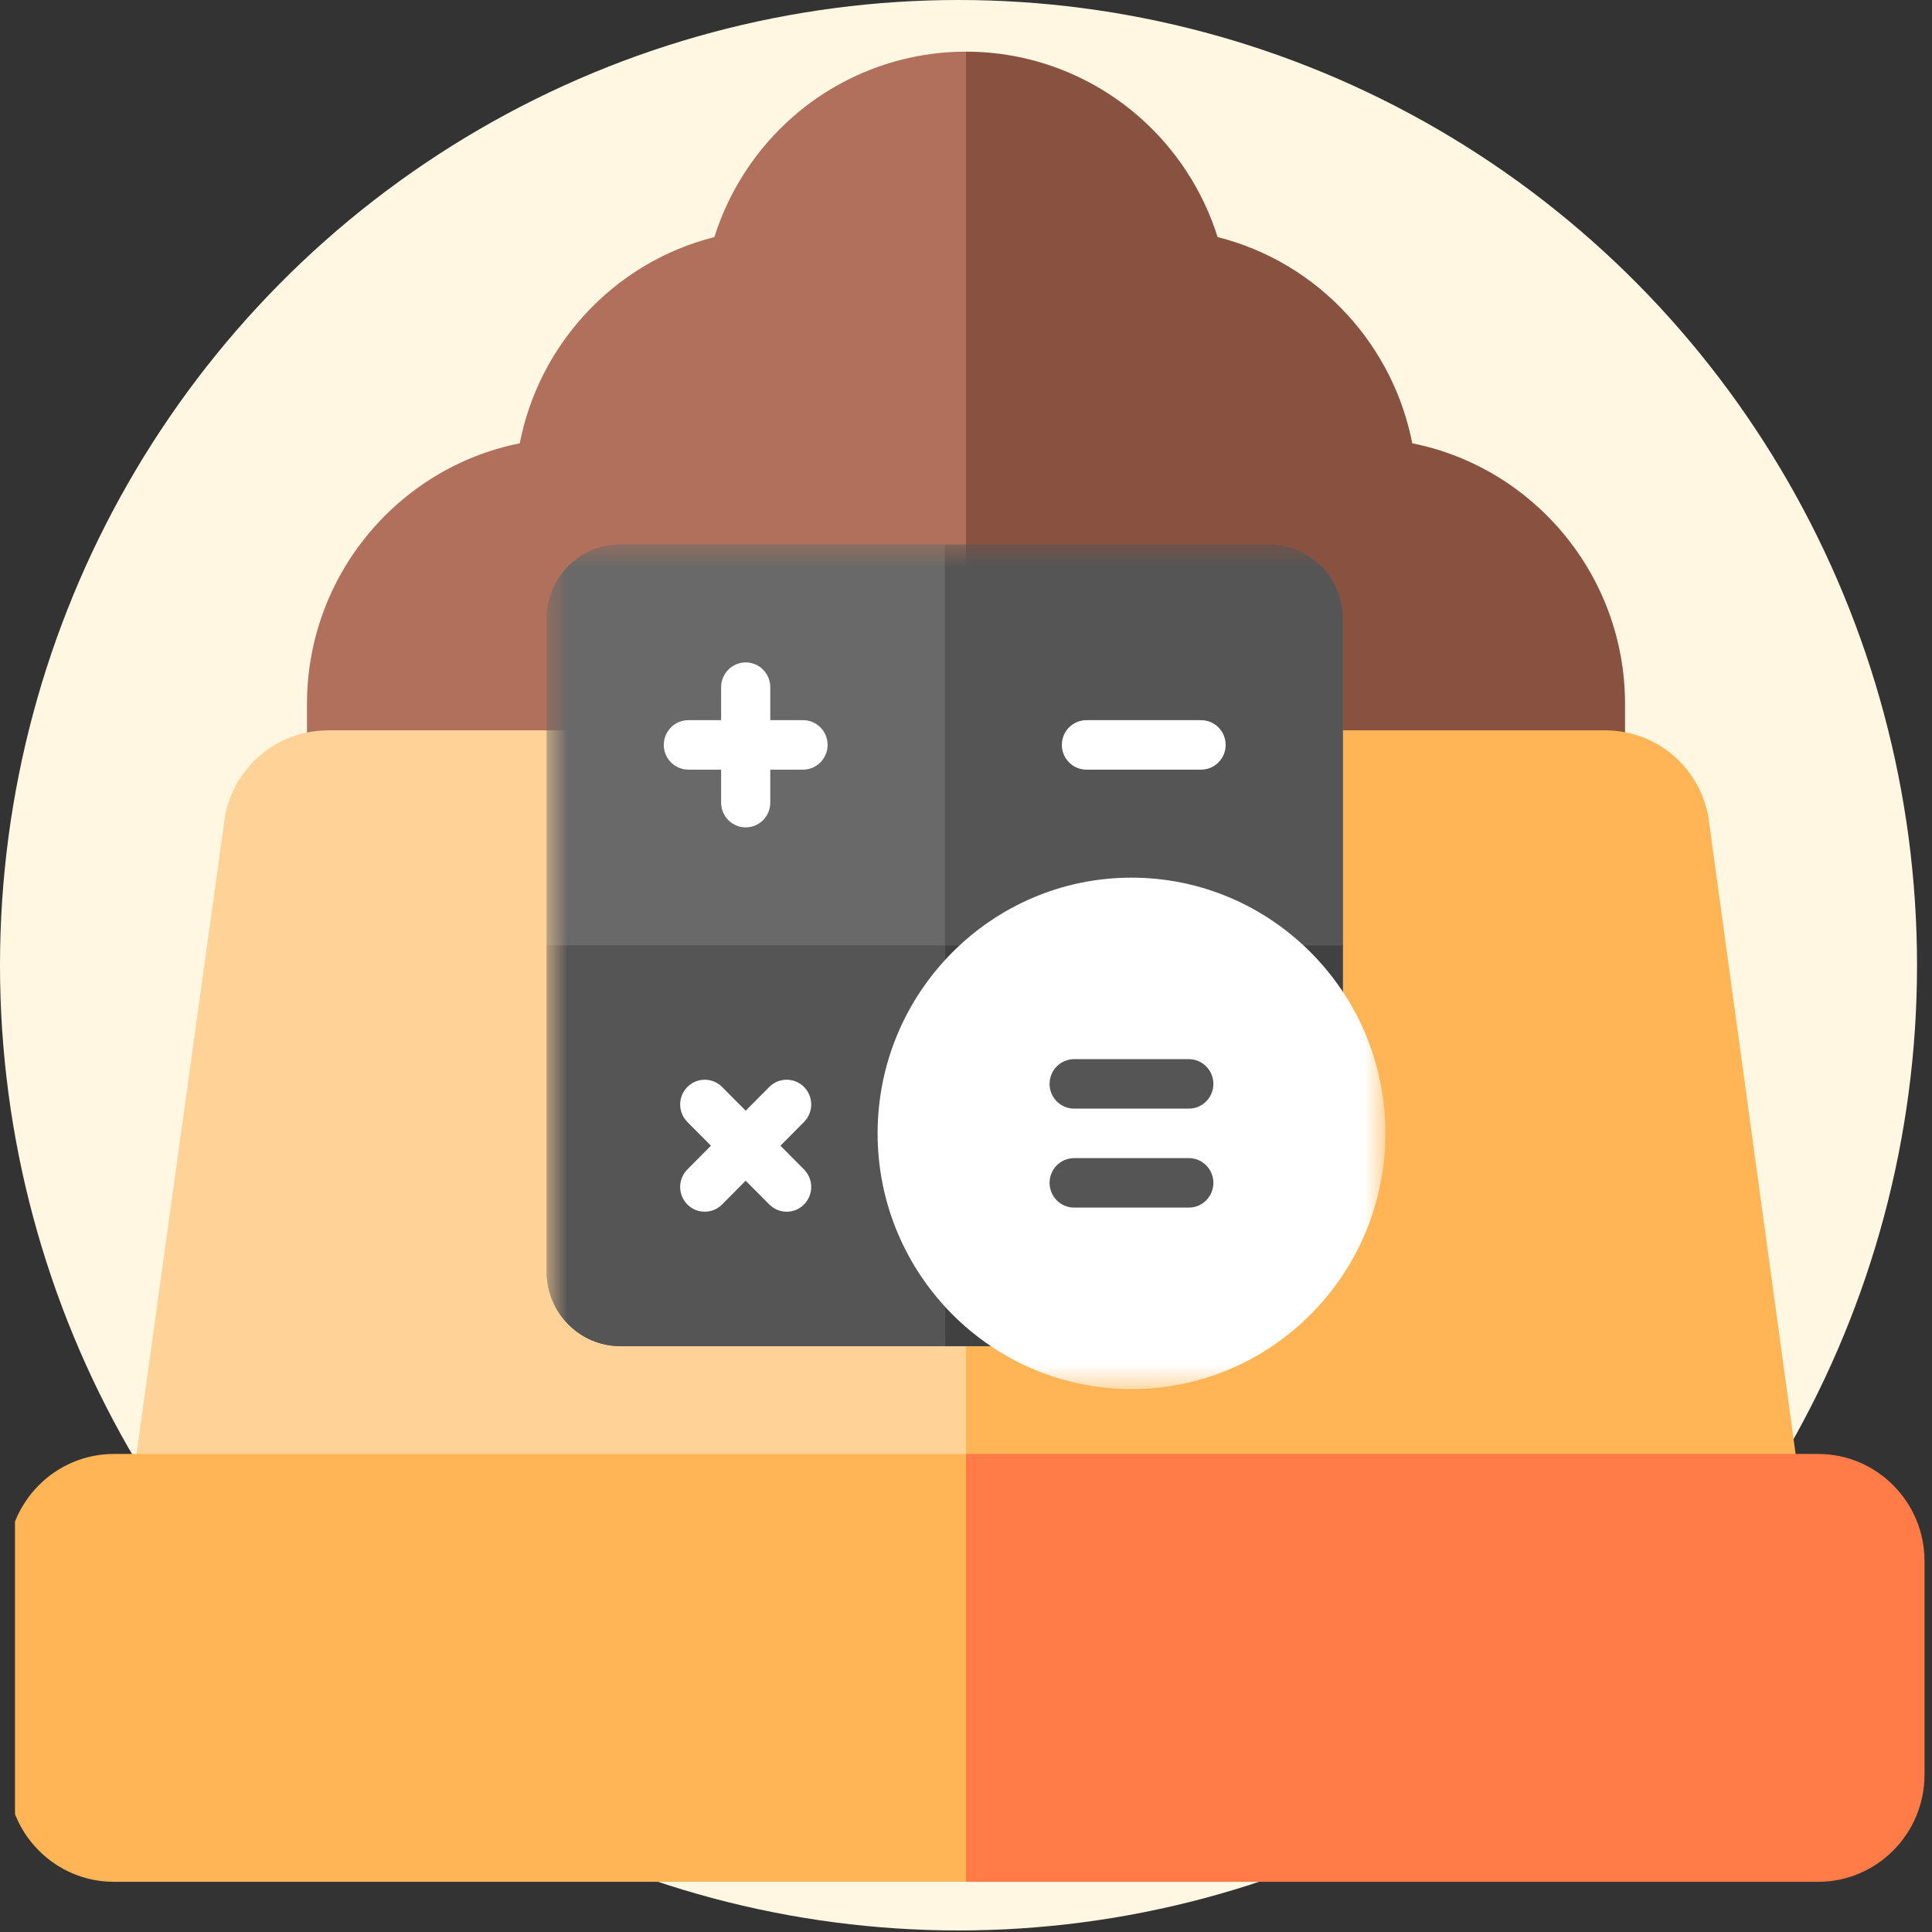 <svg width="80" height="80" viewBox="0 0 80 80" fill="none" xmlns="http://www.w3.org/2000/svg">
<rect x="0" y="0" width="80" height="80" fill="#333333" stroke="none"/>
<ellipse cx="39.69" cy="39.968" rx="39.69" ry="39.968" fill="#FFF7E1"/>
<g clip-path="url(#clip0_557_21437)">
<g clip-path="url(#clip1_557_21437)">
<path d="M40.001 2.139L43.421 19.682L40.001 54.504H15.037C13.753 54.504 12.711 53.456 12.711 52.162V29.156C12.711 23.818 16.506 19.355 21.522 18.357C21.908 16.381 22.829 14.541 24.207 13.036C25.663 11.444 27.529 10.334 29.581 9.817C30.19 7.889 31.314 6.166 32.83 4.838C34.819 3.097 37.366 2.138 40.001 2.139Z" fill="#B1705B"/>
<path d="M67.29 29.156V52.162C67.29 53.456 66.248 54.504 64.964 54.504H40V2.139C42.635 2.138 45.182 3.097 47.17 4.838C48.687 6.166 49.811 7.889 50.42 9.817C52.471 10.334 54.338 11.444 55.794 13.036C57.172 14.541 58.093 16.381 58.479 18.357C63.495 19.355 67.29 23.818 67.29 29.156Z" fill="#885140"/>
<path d="M40 38.829L43.421 49.555L40 64.888H7.675C7.002 64.888 6.362 64.595 5.92 64.084C5.066 63.094 5.375 62.198 5.652 60.206L9.311 33.85C9.318 33.786 9.331 33.721 9.345 33.657C9.731 31.942 11.058 30.668 12.71 30.331C12.996 30.272 13.29 30.242 13.591 30.242H29.225C31.49 30.242 33.334 32.099 33.334 34.38V38.829H40Z" fill="#FFD298"/>
<path d="M72.326 64.888H40V38.829H46.667V34.38C46.667 32.099 48.51 30.242 50.775 30.242H66.462C66.744 30.242 67.022 30.269 67.29 30.32C68.971 30.642 70.323 31.928 70.71 33.666C70.724 33.73 70.735 33.794 70.744 33.858C74.648 62.354 74.235 59.338 74.629 62.226C74.822 63.636 73.736 64.888 72.326 64.888Z" fill="#FFB555"/>
<path d="M40.001 60.205L42.636 69.064L40.001 77.922H4.715C2.286 77.922 0.311 75.933 0.311 73.487V64.641C0.311 62.194 2.286 60.205 4.715 60.205H40.001Z" fill="#FFB555"/>
<path d="M79.69 64.641V73.487C79.69 75.933 77.715 77.922 75.285 77.922H40V60.205H75.285C77.715 60.205 79.69 62.194 79.69 64.641Z" fill="#FF7C48"/>
<mask id="mask0_557_21437" style="mask-type:luminance" maskUnits="userSpaceOnUse" x="22" y="22" width="36" height="36">
<path d="M22.637 22.544H57.366V57.518H22.637V22.544Z" fill="white"/>
</mask>
<g mask="url(#mask0_557_21437)">
<path d="M52.55 22.545H25.689C24.006 22.545 22.637 23.924 22.637 25.619V52.668C22.637 54.363 24.006 55.742 25.689 55.742H45.767C46.037 55.742 46.296 55.634 46.487 55.442L55.305 46.562C55.399 46.467 55.474 46.354 55.525 46.23C55.576 46.105 55.603 45.972 55.603 45.838V25.619C55.603 23.924 54.233 22.545 52.55 22.545Z" fill="#696969"/>
<path d="M39.12 22.544H25.689C24.006 22.544 22.637 23.923 22.637 25.618V39.143H39.12V22.544Z" fill="#696969"/>
<path d="M55.604 39.143V25.618C55.604 23.923 54.235 22.544 52.552 22.544H39.121V39.143H55.604Z" fill="#555555"/>
<path d="M39.121 39.144V55.742H45.769C46.038 55.742 46.297 55.634 46.488 55.442L55.306 46.562C55.401 46.467 55.475 46.354 55.527 46.23C55.578 46.105 55.604 45.972 55.604 45.838V39.144H39.121Z" fill="#414141"/>
<path d="M22.637 39.144V52.668C22.637 54.363 24.006 55.742 25.689 55.742H39.12V39.144H22.637Z" fill="#555555"/>
<path d="M33.252 29.82H31.895V28.454C31.895 27.888 31.44 27.429 30.878 27.429C30.316 27.429 29.86 27.888 29.86 28.454V29.82H28.504C27.942 29.82 27.486 30.279 27.486 30.844C27.486 31.41 27.942 31.869 28.504 31.869H29.86V33.235C29.86 33.801 30.316 34.26 30.878 34.26C31.44 34.26 31.895 33.801 31.895 33.235V31.869H33.252C33.814 31.869 34.27 31.41 34.27 30.844C34.27 30.279 33.814 29.82 33.252 29.82Z" fill="white"/>
<path d="M49.734 31.869H44.986C44.424 31.869 43.969 31.41 43.969 30.845C43.969 30.279 44.424 29.82 44.986 29.82H49.734C50.296 29.82 50.752 30.279 50.752 30.845C50.752 31.41 50.296 31.869 49.734 31.869Z" fill="white"/>
<path d="M32.316 47.441L33.293 46.458C33.69 46.058 33.69 45.41 33.293 45.009C32.895 44.609 32.251 44.609 31.854 45.009L30.877 45.992L29.901 45.009C29.504 44.609 28.859 44.609 28.462 45.009C28.065 45.41 28.065 46.058 28.462 46.458L29.438 47.441L28.462 48.425C28.065 48.825 28.065 49.474 28.462 49.874C28.556 49.969 28.669 50.045 28.792 50.096C28.916 50.148 29.048 50.174 29.181 50.174C29.315 50.174 29.448 50.148 29.571 50.096C29.695 50.045 29.807 49.969 29.901 49.874L30.877 48.891L31.854 49.874C31.948 49.969 32.06 50.045 32.184 50.096C32.307 50.148 32.44 50.174 32.573 50.174C32.707 50.174 32.839 50.148 32.963 50.096C33.086 50.045 33.198 49.969 33.293 49.874C33.69 49.474 33.69 48.825 33.293 48.425L32.316 47.441Z" fill="white"/>
<path d="M46.854 57.518C41.056 57.518 36.34 52.768 36.34 46.93C36.34 41.092 41.056 36.342 46.854 36.342C52.651 36.342 57.367 41.092 57.367 46.93C57.367 52.768 52.651 57.518 46.854 57.518Z" fill="white"/>
<path d="M49.227 50.004H44.478C43.916 50.004 43.461 49.545 43.461 48.979C43.461 48.413 43.916 47.955 44.478 47.955H49.227C49.788 47.955 50.244 48.413 50.244 48.979C50.244 49.545 49.788 50.004 49.227 50.004Z" fill="#555555"/>
<path d="M49.227 45.906H44.478C43.916 45.906 43.461 45.447 43.461 44.882C43.461 44.316 43.916 43.857 44.478 43.857H49.227C49.788 43.857 50.244 44.316 50.244 44.882C50.244 45.447 49.788 45.906 49.227 45.906Z" fill="#555555"/>
</g>
</g>
</g>
<defs>
<clipPath id="clip0_557_21437">
<rect width="79.38" height="79.937" fill="white" transform="translate(0.621 0.062)"/>
</clipPath>
<clipPath id="clip1_557_21437">
<rect width="79.38" height="79.937" fill="white" transform="translate(0.311 0.062)"/>
</clipPath>
</defs>
</svg>
